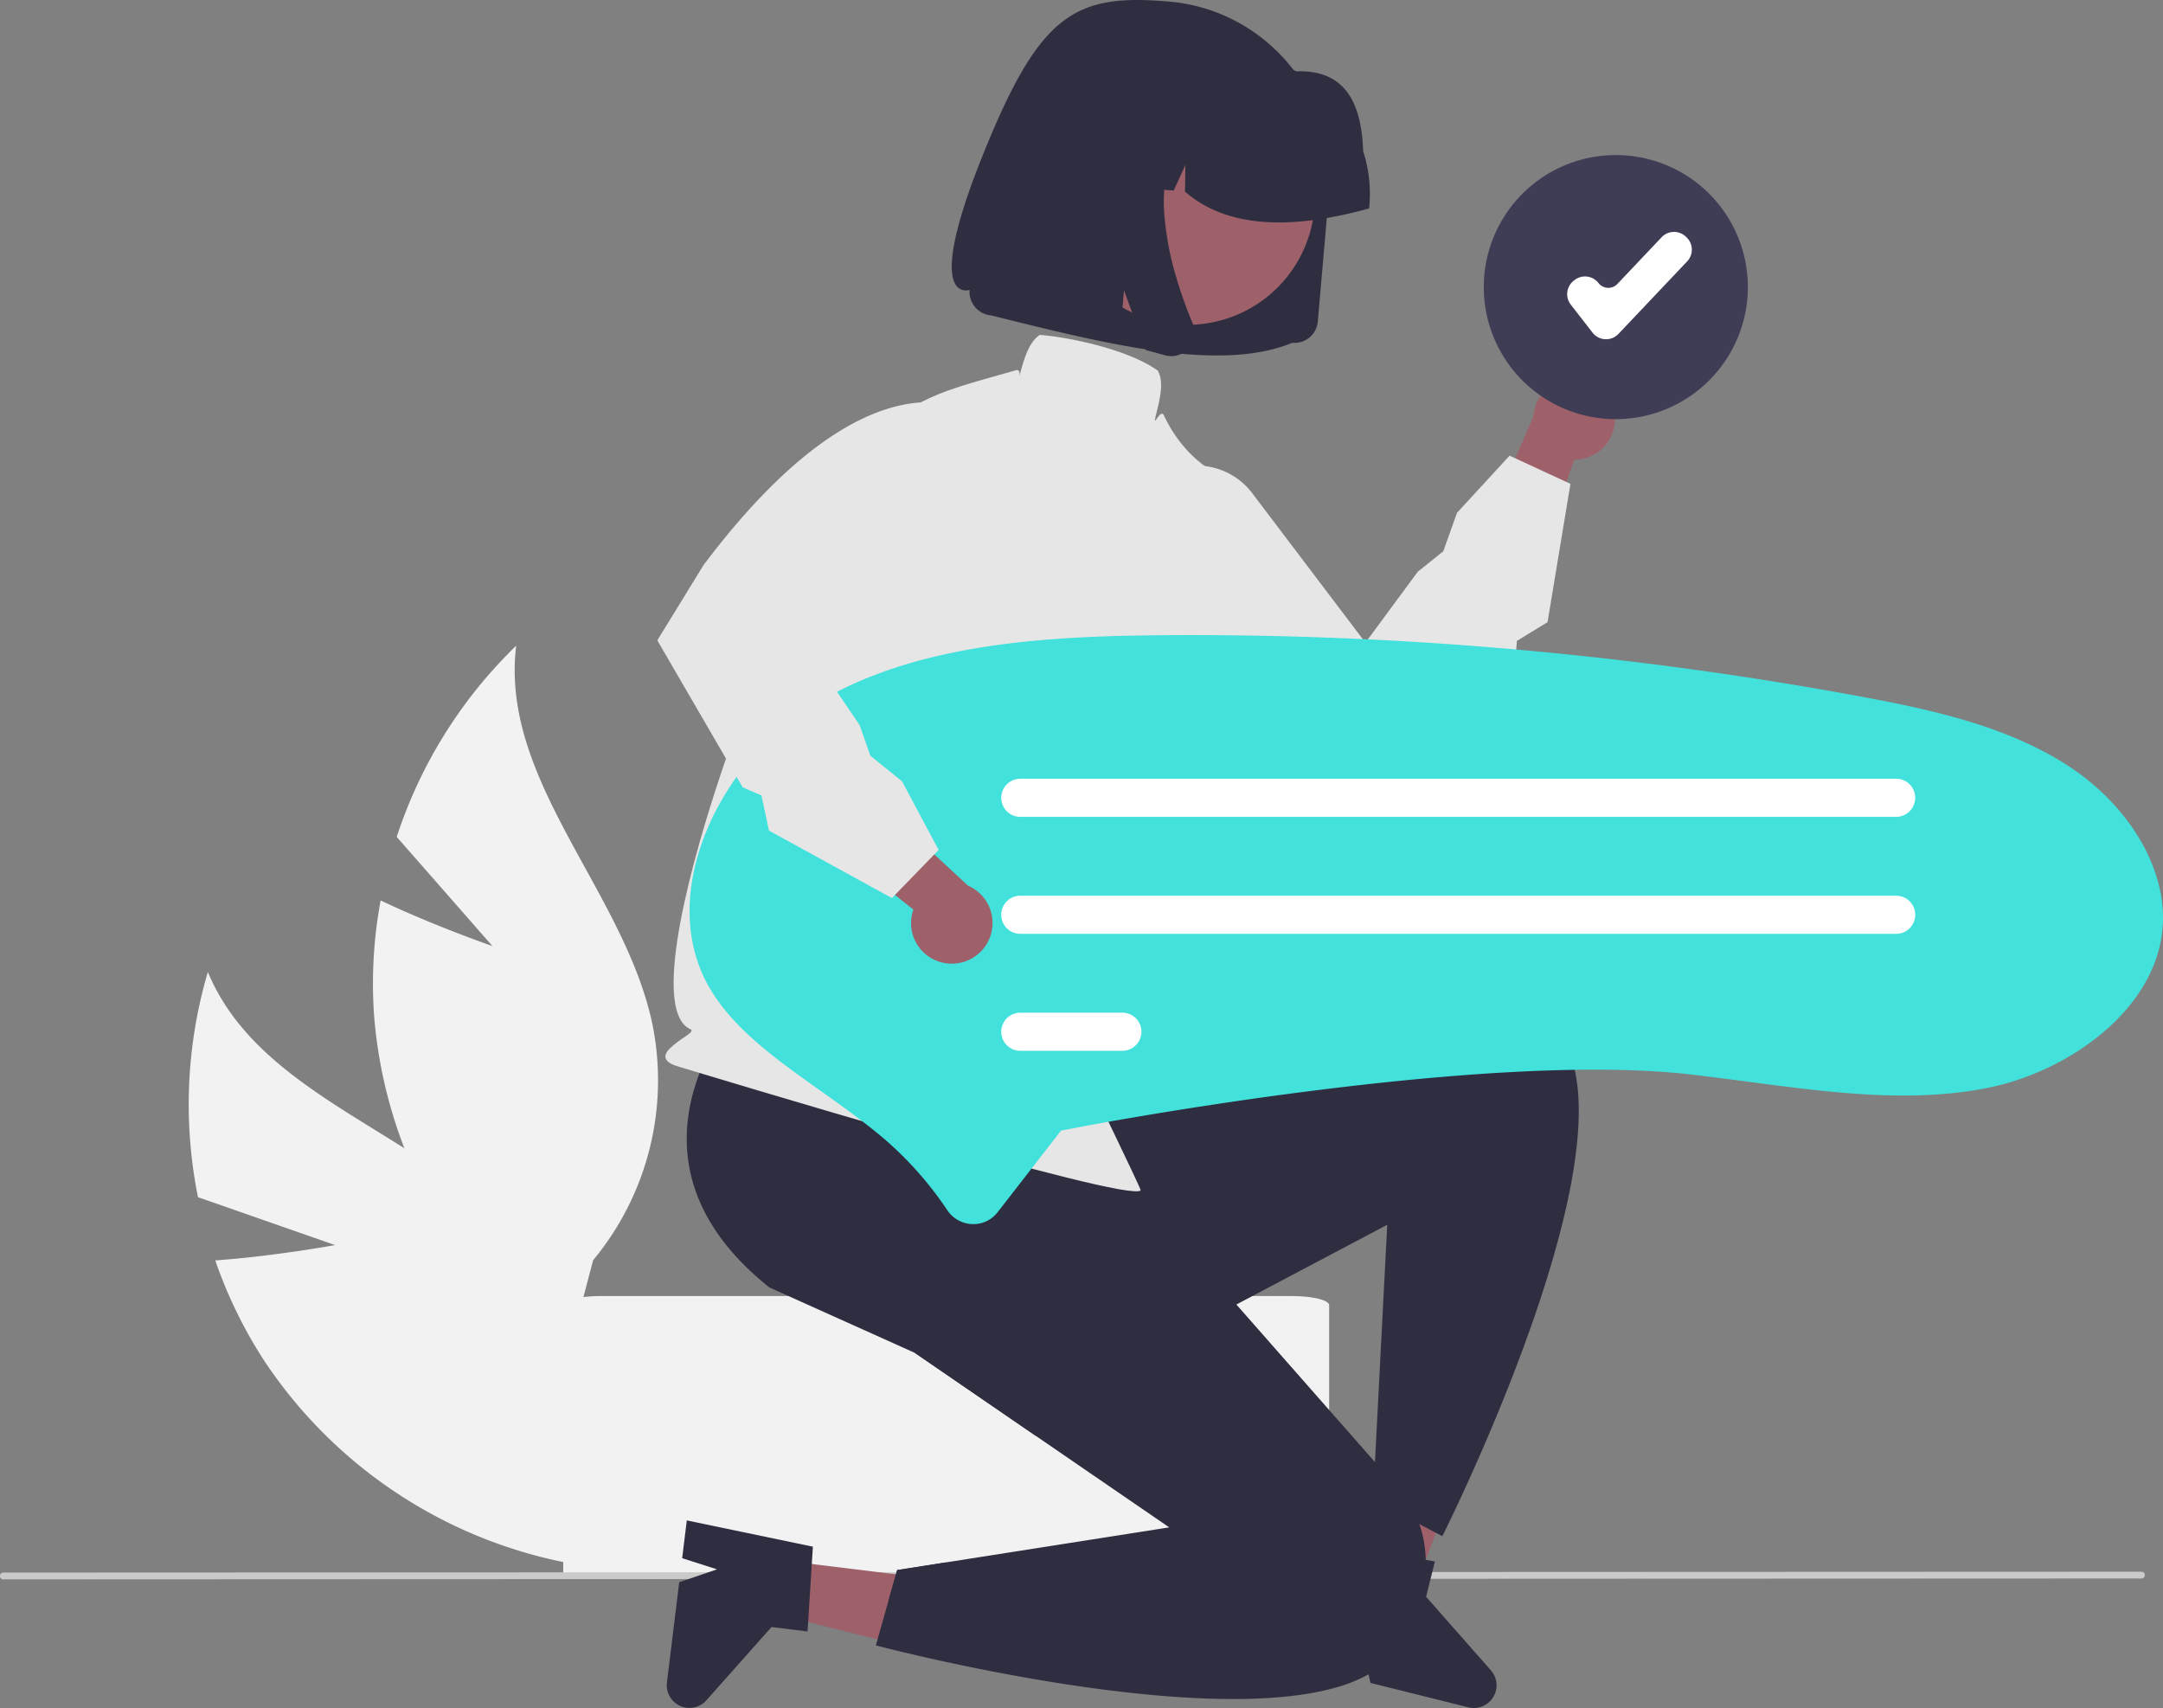 <svg data-name="Layer 1" xmlns="http://www.w3.org/2000/svg" width="757.448" height="598.078" viewBox="0 0 757.448 598.078" xmlns:xlink="http://www.w3.org/1999/xlink"><rect x="0" y="0" width="757.448" height="598.078" fill="#808080" stroke="none"/><path d="M338.61,586.941l-48-16.77a164.052,164.052,0,0,1,3.452-78.858c18.209,43.839,75.004,56.096,106.538,91.579a98.678,98.678,0,0,1,22.866,82.418l9.191,34.87a165.354,165.354,0,0,1-118.311-71.911,159.724,159.724,0,0,1-17.682-35.957C317.384,590.842,338.61,586.941,338.61,586.941Z" transform="translate(-221.276 -150.961)" fill="#f2f2f2"/><path d="M393.718,482.241l-33.52-38.232a164.053,164.053,0,0,1,41.835-66.936c-5.738,47.123,37.659,85.756,47.633,132.167a98.678,98.678,0,0,1-20.681,82.994L419.814,627.11A165.354,165.354,0,0,1,352.25,506.264a159.724,159.724,0,0,1,2.316-40.003C373.323,475.185,393.718,482.241,393.718,482.241Z" transform="translate(-221.276 -150.961)" fill="#f2f2f2"/><path d="M673.779,604.792H431.42c-7.121,0-12.912,1.434-12.912,3.205v94.795H686.724V607.997C686.724,606.225,680.934,604.792,673.779,604.792Z" transform="translate(-221.276 -150.961)" fill="#f2f2f2"/><path d="M971.217,703.693l-748.75.307a1.191,1.191,0,1,1,0-2.381l748.75-.307a1.191,1.191,0,0,1,0,2.381Z" transform="translate(-221.276 -150.961)" fill="#cacaca"/><polygon points="271.281 546.06 269.016 564.511 339.105 582.027 342.448 554.795 271.281 546.06" fill="#9e616a"/><path d="M505.933,692.551l-1.859,29.693-12.629-1.55-22.795,25.649a7.948,7.948,0,0,1-13.83-6.248l4.307-35.094,13.235-4.516-12.202-3.895,1.624-13.232Z" transform="translate(-221.276 -150.961)" fill="#2f2e41"/><polygon points="476.038 555.143 494.076 559.638 519.999 492.205 493.377 485.57 476.038 555.143" fill="#9e616a"/><path d="M743.354,735.842l-22.68-25.75,3.08-12.35-3.21-.6h-.02l-20.04-3.74-5.98-1.12-14.5,42.7,12.94,3.23,5.35-11.64,2.24,10.69.63,2.99,34.31,8.55a7.943,7.943,0,0,0,7.88-12.96Z" transform="translate(-221.276 -150.961)" fill="#2f2e41"/><path d="M545.964,699.092l6.54-1.03c-7.02,7.31-13.76,12.14-20.16,13.64l3.1-10.96Z" transform="translate(-221.276 -150.961)" fill="#2f2e41"/><path d="M737.004,666.182c-6.19,13.84-10.65,22.7-10.65,22.7l-2.21-1.16-5.82-3.05-13.86-7.27-2.38-1.25.68-13.22,3.02-58.46,1.28-24.64-52.83,27.92-62.51,33.04q-3.84,6.69-7.63,13.02l-42.47-29.13,43.1-62.89,25.12-11.74-5.42-1.05a39.775,39.775,0,0,1,4.68-5.59l1.9-1.07s119.53-65.84,153.92-32.08a27.353,27.353,0,0,1,6.5,10.71C783.214,554.832,753.764,628.742,737.004,666.182Z" transform="translate(-221.276 -150.961)" fill="#2f2e41"/><path d="M710.704,728.112a27.8,27.8,0,0,1-10.17,9.15,52.373,52.373,0,0,1-10.96,4.47c-50.68,14.81-161.59-14.62-161.59-14.62l4.36-15.41,3.1-10.96,10.52-1.65,6.54-1.03,78.22-12.27-21.55-14.78-25.08-17.2-42.47-29.13-50.9-22.89c-59-47-9.6-99.7-9.6-99.7l33.02-23.4,10.72-7.6,65.86,33.7,19.12,45.26,5.88,13.91,38.51,43.79,48.53,55.18.38.43a34.823,34.823,0,0,1,3.95,3.5c.45.44.92.93,1.4,1.46a46.907,46.907,0,0,1,9.83,16.35,40.85,40.85,0,0,1,2.22,12.42.045.045,0,0,1,0,.05C720.764,705.952,718.234,716.342,710.704,728.112Z" transform="translate(-221.276 -150.961)" fill="#2f2e41"/><path d="M458.549,524.335c-2.626-.793-3.963-1.759-4.207-3.037-.358-1.877,1.752-3.55,4.196-5.489,1.704-1.351,6.2-3.702,4.556-4.425-24.918-10.971,35.662-166.73,53.24-184.429,3.572-3.596,3.146-10.897,7.906-17.392,13.002-17.739,24.41-20.953,47.136-27.354q2.767-.78,5.766-1.633c2.587-.738-.14,6.61,1.208,1.683,1.499-5.475,3.048-11.137,6.769-13.845l.242-.177.299.019c6.886.456,29.37,4.23,40.902,12.372l.159.114.093.171c2.126,3.965.622,9.949-.832,15.734-1.195,4.75,1.678-2.765,2.821-.324,8.74,18.661,23.767,22.886,23.919,22.929l.747.202-.149.758c3.928,20.368-23.015,83.47-28.84,125.962-5.918,43.17,27.817,91.79-21.757,83.617.114.375,18.296,37.703,18,38C616.216,572.306,468.448,527.324,458.549,524.335Zm150.964,53.191Z" transform="translate(-221.276 -150.961)" fill="#e6e6e6"/><path d="M786.548,295.317a14.173,14.173,0,0,1-14,16.623l-16.645,47.537L740.043,338.657l18.238-41.95a14.25,14.25,0,0,1,28.267-1.39Z" transform="translate(-221.276 -150.961)" fill="#9e616a"/><path d="M713.297,427.789l-30.17-6.524c-54.418-17.231-73.077-38.496-79.161-53.305-6.491-15.801-.576-27.365-.32-27.849l.155-.208L623.318,320.909a24.408,24.408,0,0,1,36.48,2.756L699.431,375.997l18.353-24.864,8.902-7.123,4.802-13.46,18.416-20.034,21.321,9.866L763.197,368.826l-10.741,6.568-.506,7.132-.177.208Z" transform="translate(-221.276 -150.961)" fill="#e6e6e6"/><path d="M562.138,579.6c-.149,0-.298-.003-.448-.009a10.89,10.89,0,0,1-8.757-4.981,123.025,123.025,0,0,0-25.899-28.055c-6.078-4.858-12.43-9.375-18.572-13.744-15.846-11.267-30.768-21.878-39.052-36.54-18.061-31.972,3.208-76.504,33.593-96.475,34.081-22.399,78.908-25.912,122.274-26.373q6.76-.071,13.529-.071h0a1289.894,1289.894,0,0,1,232.952,21.3c25.553,4.714,52.3,10.49,73.794,24.505,21.366,13.933,34.353,35.873,33.086,55.898-1.85,29.233-32.839,51.076-61.057,56.786-26.896,5.439-54.837,1.763-84.417-2.129-6.53-.859-13.282-1.747-19.959-2.519-72.566-8.388-208.886,17.465-214.653,18.57l-5.722,1.095-22.201,28.569A10.654,10.654,0,0,1,562.138,579.6Z" transform="translate(-221.276 -150.961)" fill="#42e1db"/><path d="M885.283,436.993h-306.712a6.673,6.673,0,0,1,0-13.347h306.712a6.673,6.673,0,0,1,0,13.347Z" transform="translate(-221.276 -150.961)" fill="#fff"/><path d="M885.283,477.955h-306.712a6.673,6.673,0,1,1-.014-13.347H885.283a6.673,6.673,0,0,1,0,13.347Z" transform="translate(-221.276 -150.961)" fill="#fff"/><path d="M614.313,518.916H578.571a6.673,6.673,0,0,1,0-13.347h35.743a6.673,6.673,0,0,1,0,13.347Z" transform="translate(-221.276 -150.961)" fill="#fff"/><circle cx="565.834" cy="100.534" r="45.682" fill="#fff"/><path d="M787.11,297.736a46.24,46.24,0,1,1,46.24-46.24A46.293,46.293,0,0,1,787.11,297.736Z" transform="translate(-221.276 -150.961)" fill="#3f3d56"/><path d="M783.69,269.753c-.097,0-.195-.003-.292-.008a5.974,5.974,0,0,1-4.428-2.301l-7.634-9.815a5.976,5.976,0,0,1,1.048-8.388l.275-.214a5.976,5.976,0,0,1,8.39,1.048,4.359,4.359,0,0,0,6.602.321l15.501-16.364a5.985,5.985,0,0,1,8.451-.23l.254.242a5.976,5.976,0,0,1,.228,8.45l-24.055,25.391A5.97,5.97,0,0,1,783.69,269.753Z" transform="translate(-221.276 -150.961)" fill="#fff"/><path d="M552.176,488.196a14.173,14.173,0,0,1-11.046-18.716l-39.337-31.454,24.899-8.067,33.538,31.106a14.25,14.25,0,0,1-8.054,27.131Z" transform="translate(-221.276 -150.961)" fill="#9e616a"/><path d="M451.455,375.193l16.151-26.305c34.288-45.636,60.534-56.196,76.522-57.029,17.059-.89,26.011,8.523,26.382,8.925l.145.215,11.455,24.708a24.408,24.408,0,0,1-14.687,33.506l-62.507,20.057,17.379,25.554,3.771,10.759,11.109,8.99,12.801,24.013-16.373,16.849L490.555,441.809l-2.638-12.311-6.561-2.841-.138-.236Z" transform="translate(-221.276 -150.961)" fill="#e6e6e6"/><path id="b7175576-f1ba-43ba-8f76-518314c256be-583" data-name="Path 9" d="M673.859,270.987l.041.004a8.177,8.177,0,0,0,8.85-7.443l3.955-45.459a60.98,60.98,0,0,0-2.73-24.126,61.964,61.964,0,0,0-29.598-35.425,61.016,61.016,0,0,0-23.438-6.998c-33.567-2.973-45.779,4.094-66.162,55.394s-3.961,45.528-3.961,45.528a8.19,8.19,0,0,0,.368,3.246,8.324,8.324,0,0,0,3.988,4.759,8.217,8.217,0,0,0,3.134.935c39.725,9.818,79.812,20.163,105.56,9.587Z" transform="translate(-221.276 -150.961)" fill="#2f2e41"/><path id="a02f472c-6a06-41c7-9b05-293ddf5937fe-584" data-name="Ellipse 1" d="M599.537,194.796a44.98,44.98,0,0,0,46.2,69.056,44.456,44.456,0,0,0,28.497-19.025,44.98,44.98,0,0,0-46.166-69.036A44.456,44.456,0,0,0,599.536,194.798Z" transform="translate(-221.276 -150.961)" fill="#9e616a"/><path id="adbc6b4a-ced6-4270-bb29-8c8f4fd87f84-585" data-name="Path 10" d="M700.801,223.043a48.239,48.239,0,0,0-2.159-19.081c-.552-15.076-5.018-28.706-23.406-28.01a48.261,48.261,0,0,0-18.413-5.517l-9.095-.837q-.153-.014-.307-.027a48.157,48.157,0,0,0-52.123,43.834l-.079.911,19.241,1.752,8.158-17.765-.286,18.485,9.938.909,4.114-8.963-.142,9.32c14.832,12.889,37.196,13.421,64.471,5.9Z" transform="translate(-221.276 -150.961)" fill="#2f2e41"/><path id="e837c95d-b162-450d-9836-a61223397ab5-586" data-name="Path 13" d="M639.58,266.561a8.046,8.046,0,0,1-.721,4.371,8.229,8.229,0,0,1-1.25,1.925,8.323,8.323,0,0,1-1.456,1.315,8.163,8.163,0,0,1-5.451,1.461q-.181-.017-.361-.042t-.359-.057q-.181-.031-.36-.072t-.358-.089l-6.724-1.836-7.66-20.921-1.602,18.413-30.573-8.294,6.798-78.139,52.048,4.78-1.417,1.383a35.949,35.949,0,0,0-9.642,16.917,58.599,58.599,0,0,0-1.353,19.89,105.673,105.673,0,0,0,3.857,19.876,155.743,155.743,0,0,0,5.992,16.901A8.217,8.217,0,0,1,639.58,266.561Z" transform="translate(-221.276 -150.961)" fill="#2f2e41"/></svg>